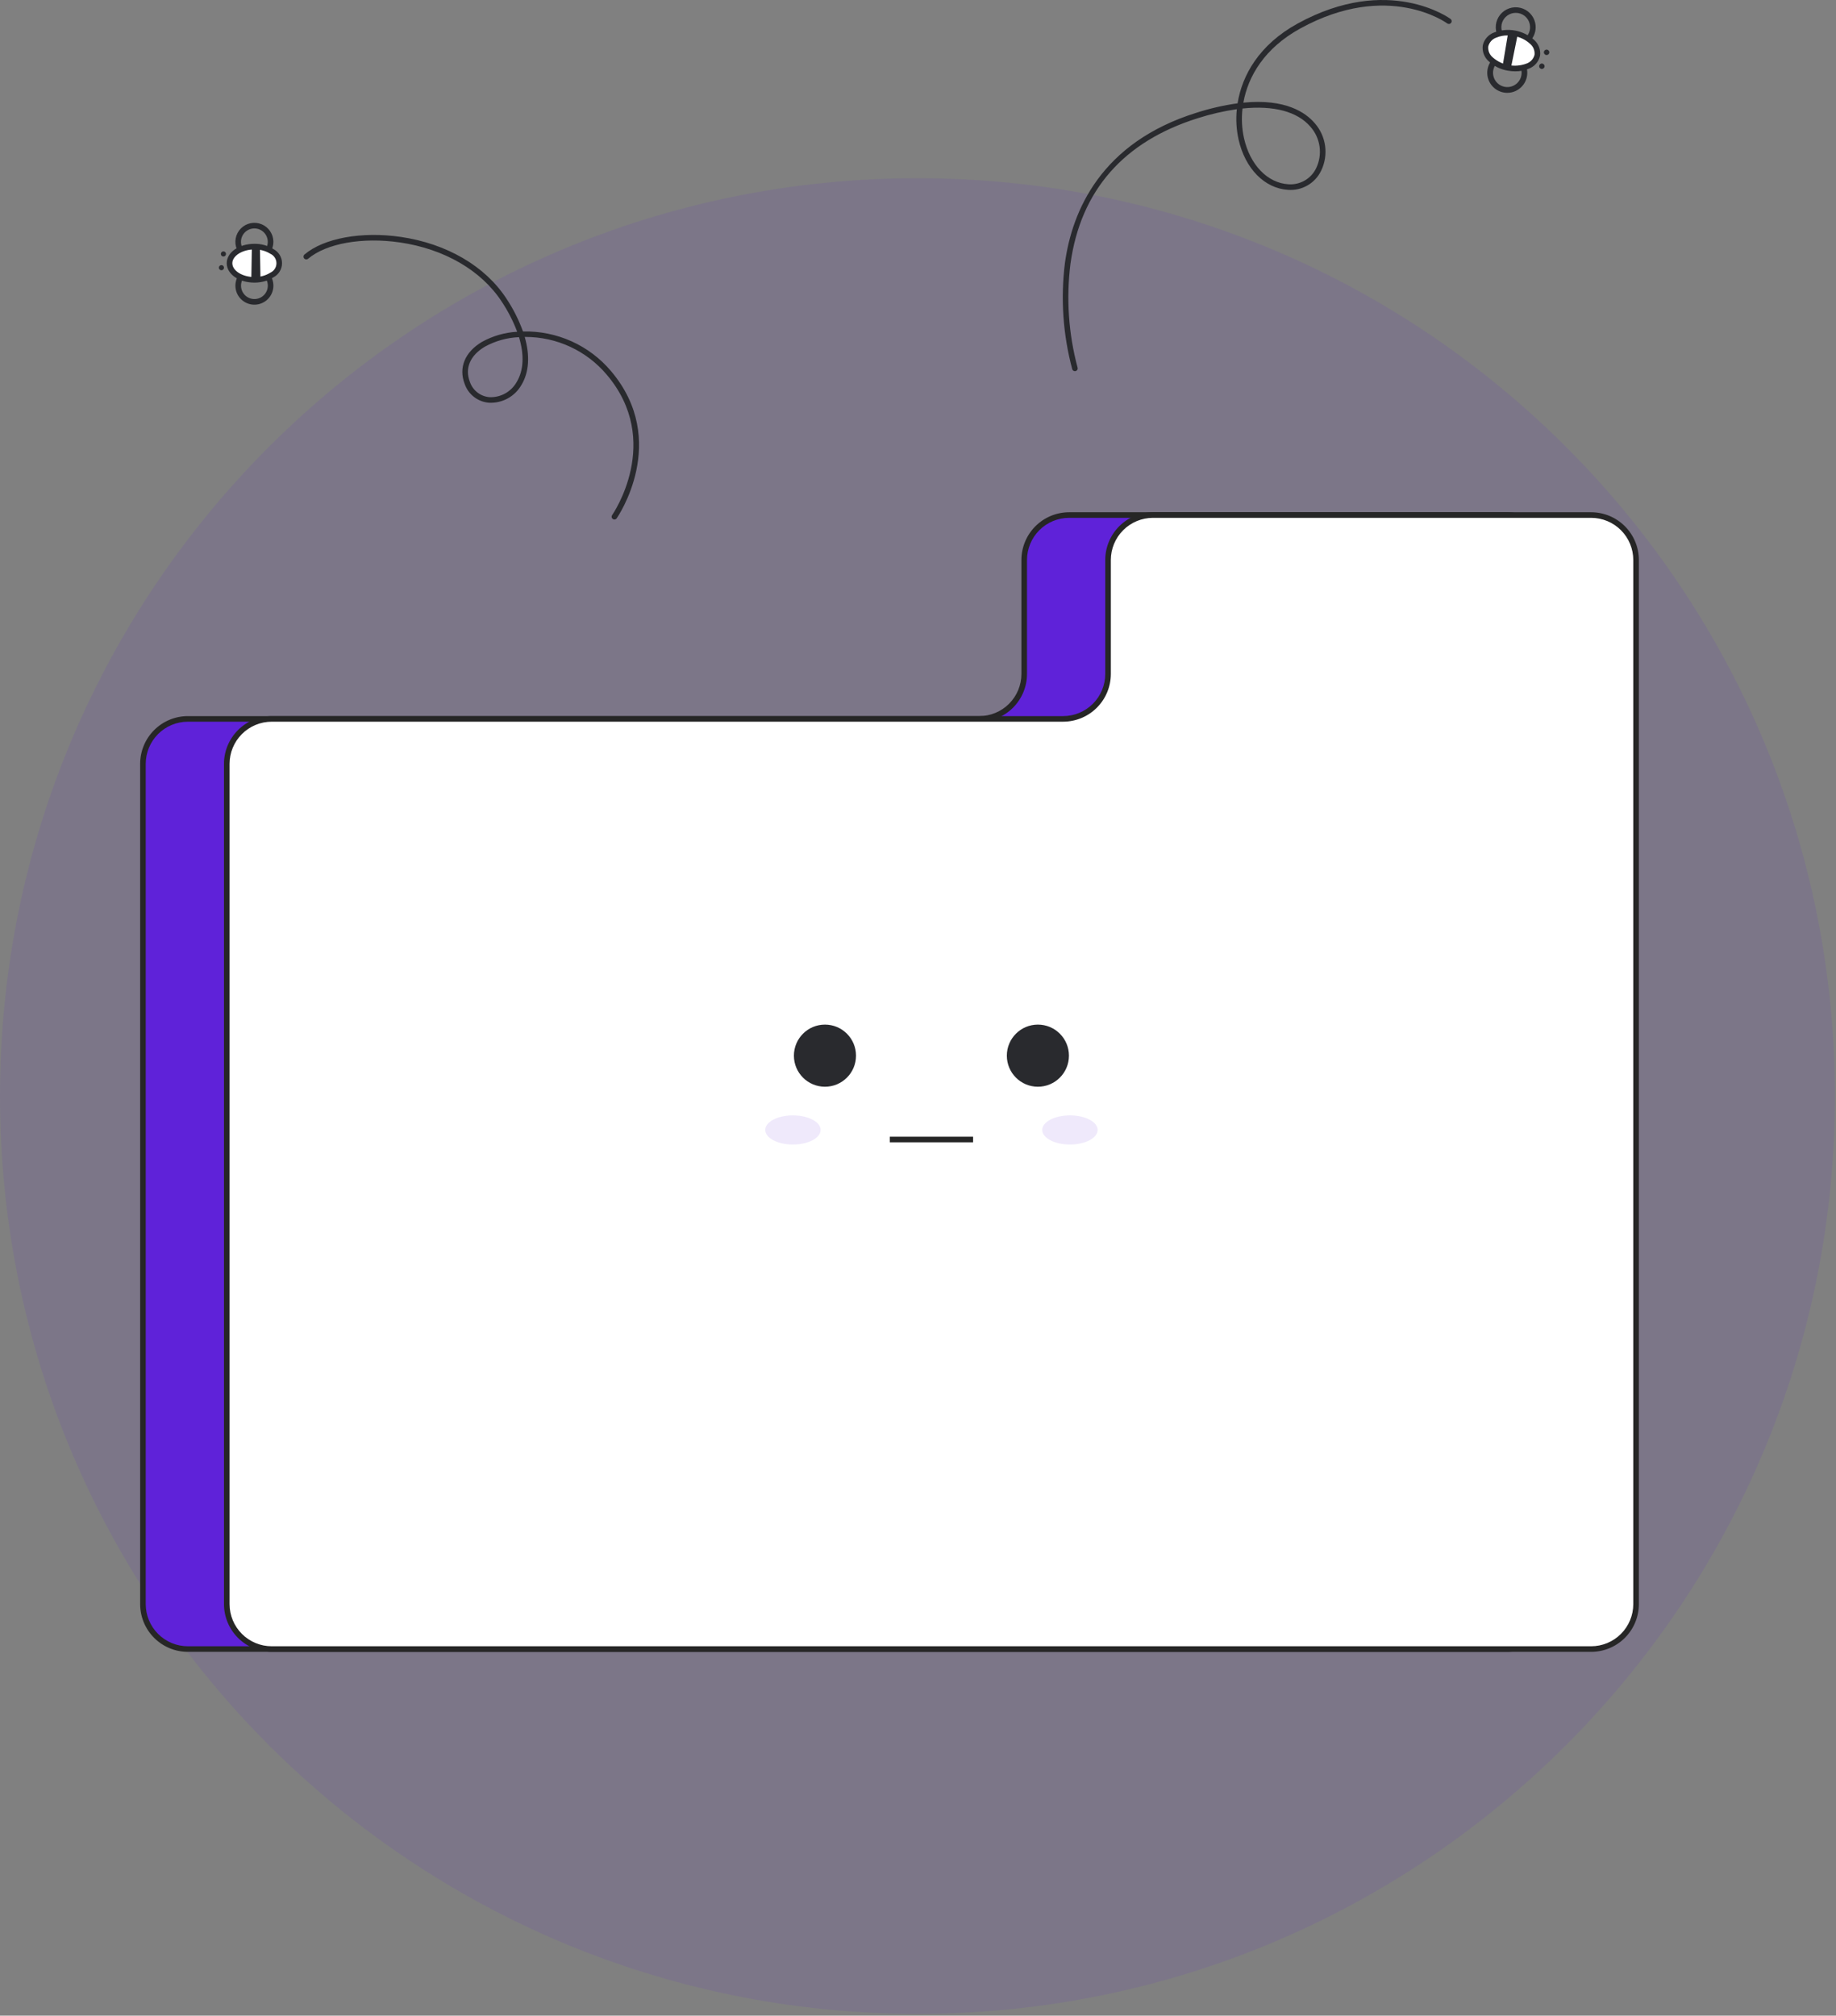 <svg width="657" height="721" viewBox="0 0 657 721" fill="none" xmlns="http://www.w3.org/2000/svg">
<rect x="0" y="0" width="657" height="721" fill="#808080" stroke="none"/>
<g clip-path="url(#clip0_1_97)">
<path opacity="0.1" d="M328.305 720.356C509.623 720.356 656.61 573.369 656.61 392.051C656.61 210.733 509.623 63.746 328.305 63.746C146.987 63.746 0 210.733 0 392.051C0 573.369 146.987 720.356 328.305 720.356Z" fill="#5F22D9"/>
<path d="M219.864 185.827C219.681 185.827 219.501 185.776 219.345 185.68C219.188 185.585 219.061 185.448 218.977 185.285C218.893 185.123 218.856 184.94 218.868 184.757C218.881 184.574 218.944 184.399 219.05 184.249C219.234 183.987 237.308 157.859 217.132 134.04C213.561 129.801 209.105 126.395 204.078 124.06C199.051 121.725 193.575 120.518 188.032 120.523H187.766C189.682 127.179 189.34 133.097 186.627 137.637C185.471 139.689 183.765 141.377 181.701 142.511C179.637 143.645 177.298 144.181 174.946 144.057C173 143.898 171.142 143.174 169.6 141.975C168.059 140.775 166.901 139.153 166.268 137.305C164.049 131.517 166.368 125.905 172.479 122.288C176.351 120.153 180.653 118.916 185.068 118.668C183.632 114.86 181.765 111.229 179.503 107.846C172.218 96.72 158.94 89.019 143.074 86.716C129.629 84.764 116.743 87.062 110.242 92.568C110.04 92.74 109.777 92.823 109.513 92.802C109.249 92.78 109.004 92.654 108.832 92.451C108.661 92.249 108.577 91.987 108.599 91.723C108.621 91.458 108.747 91.213 108.949 91.042C115.868 85.182 129.375 82.705 143.361 84.737C159.795 87.122 173.577 95.146 181.177 106.751C183.641 110.431 185.645 114.399 187.145 118.566C193.123 118.422 199.057 119.622 204.51 122.076C209.963 124.53 214.796 128.176 218.653 132.746C239.847 157.765 220.871 185.132 220.677 185.405C220.585 185.535 220.463 185.641 220.322 185.715C220.18 185.788 220.023 185.827 219.864 185.827ZM185.717 120.6C181.436 120.781 177.256 121.948 173.5 124.01C168.224 127.133 166.27 131.718 168.137 136.59C168.643 138.083 169.573 139.396 170.813 140.369C172.053 141.341 173.551 141.931 175.121 142.066C177.098 142.154 179.061 141.691 180.79 140.728C182.519 139.765 183.946 138.34 184.912 136.612C187.406 132.442 187.635 126.9 185.717 120.6Z" fill="#292A2E"/>
<path d="M92.985 108.7C91.287 109.208 89.459 109.034 87.888 108.214C86.317 107.394 85.128 105.994 84.574 104.31C84.02 102.627 84.146 100.794 84.924 99.202C85.701 97.609 87.07 96.384 88.738 95.785C90.406 95.187 92.241 95.263 93.854 95.998C95.466 96.733 96.728 98.069 97.371 99.72C98.013 101.371 97.986 103.208 97.294 104.84C96.603 106.471 95.302 107.769 93.668 108.455C93.445 108.549 93.217 108.63 92.985 108.7ZM89.66 97.583C89.498 97.632 89.338 97.69 89.182 97.755C88.03 98.24 87.113 99.155 86.626 100.306C86.139 101.457 86.121 102.753 86.575 103.917C87.029 105.081 87.92 106.022 89.058 106.539C90.195 107.057 91.49 107.109 92.666 106.686C93.842 106.263 94.806 105.398 95.353 104.274C95.9 103.151 95.987 101.858 95.595 100.671C95.204 99.484 94.364 98.498 93.255 97.921C92.147 97.344 90.857 97.223 89.66 97.583Z" fill="#292A2E"/>
<path d="M92.972 93.022C91.365 93.502 89.636 93.37 88.12 92.653C86.604 91.936 85.406 90.683 84.757 89.136C84.237 87.896 84.096 86.529 84.352 85.209C84.609 83.888 85.251 82.674 86.197 81.719C87.144 80.763 88.353 80.11 89.671 79.842C90.989 79.573 92.357 79.702 93.602 80.211C94.846 80.72 95.912 81.587 96.665 82.702C97.417 83.817 97.821 85.13 97.827 86.475C97.833 87.82 97.44 89.136 96.698 90.258C95.956 91.38 94.897 92.256 93.657 92.776C93.433 92.87 93.204 92.952 92.972 93.022ZM89.651 81.908C89.487 81.957 89.326 82.015 89.169 82.081C87.996 82.574 87.066 83.512 86.584 84.69C86.103 85.868 86.108 87.188 86.6 88.362C86.959 89.217 87.558 89.951 88.324 90.473C89.091 90.995 89.993 91.284 90.92 91.305C91.847 91.325 92.761 91.077 93.55 90.589C94.339 90.101 94.97 89.395 95.366 88.557C95.763 87.718 95.907 86.783 95.783 85.863C95.659 84.944 95.271 84.081 94.667 83.377C94.062 82.674 93.267 82.16 92.376 81.9C91.486 81.639 90.54 81.642 89.651 81.908Z" fill="#292A2E"/>
<path d="M91.032 100.094C95.943 100.094 99.924 97.435 99.924 94.155C99.924 90.875 95.943 88.216 91.032 88.216C86.121 88.216 82.14 90.875 82.14 94.155C82.14 97.435 86.121 100.094 91.032 100.094Z" fill="white"/>
<path d="M94.965 100.53C93.69 100.907 92.367 101.097 91.038 101.094C85.491 101.094 81.143 98.054 81.138 94.163C81.133 90.272 85.478 87.221 91.024 87.216C93.442 87.17 95.821 87.83 97.869 89.116C98.789 89.595 99.559 90.318 100.097 91.204C100.635 92.091 100.92 93.108 100.921 94.145C100.922 95.182 100.639 96.199 100.102 97.086C99.565 97.974 98.796 98.697 97.877 99.178C96.979 99.77 95.997 100.226 94.965 100.53ZM87.706 89.7C85.034 90.5 83.139 92.226 83.141 94.166C83.141 96.844 86.758 99.102 91.036 99.099C93.059 99.141 95.05 98.593 96.767 97.522C97.411 97.225 97.956 96.75 98.338 96.153C98.721 95.556 98.923 94.862 98.923 94.153C98.922 93.444 98.718 92.75 98.335 92.153C97.952 91.557 97.406 91.082 96.761 90.787C95.043 89.719 93.051 89.175 91.028 89.221C89.903 89.219 88.784 89.38 87.706 89.7Z" fill="#292A2E"/>
<path d="M93.213 99.912L93.003 88.363L90.131 88.246L89.93 100.047L93.213 99.912Z" fill="#292A2E"/>
<path d="M79.235 96.667C79.742 96.667 80.153 96.256 80.153 95.749C80.153 95.242 79.742 94.831 79.235 94.831C78.728 94.831 78.317 95.242 78.317 95.749C78.317 96.256 78.728 96.667 79.235 96.667Z" fill="#292A2E"/>
<path d="M79.952 91.755C80.459 91.755 80.87 91.344 80.87 90.837C80.87 90.33 80.459 89.919 79.952 89.919C79.445 89.919 79.034 90.33 79.034 90.837C79.034 91.344 79.445 91.755 79.952 91.755Z" fill="#292A2E"/>
<path d="M384.645 132.766C384.431 132.766 384.223 132.697 384.05 132.57C383.878 132.443 383.752 132.264 383.689 132.059C380.371 119.673 379.486 106.761 381.083 94.038C383.668 75.438 393.925 51.027 428.113 40.338C432.923 38.791 437.857 37.66 442.861 36.957C444.471 26.9 450.6 15.981 464.3 8.451C496.863 -9.441 518.858 6.612 519.076 6.776C519.288 6.935 519.428 7.172 519.466 7.435C519.503 7.697 519.435 7.964 519.276 8.176C519.117 8.388 518.88 8.528 518.617 8.566C518.355 8.603 518.088 8.535 517.876 8.376C517.668 8.22 496.648 -7.041 465.265 10.205C452.459 17.242 446.596 27.342 444.929 36.718C460.008 35.233 467.229 40.263 470.47 44.062C472.476 46.346 473.766 49.17 474.178 52.182C474.59 55.194 474.107 58.261 472.789 61C471.746 63.213 470.057 65.058 467.944 66.291C465.831 67.525 463.394 68.089 460.954 67.909C452.533 67.415 445.564 60.331 443.202 49.861C442.422 46.317 442.215 42.671 442.588 39.061C437.882 39.737 433.24 40.804 428.711 42.252C402.066 50.583 386.711 68.102 383.063 94.319C381.5 106.753 382.362 119.373 385.601 131.479C385.647 131.629 385.657 131.787 385.631 131.941C385.604 132.095 385.542 132.241 385.449 132.367C385.356 132.492 385.235 132.594 385.095 132.665C384.956 132.735 384.801 132.772 384.645 132.772V132.766ZM444.627 38.811C444.21 42.352 444.388 45.938 445.153 49.42C447.314 58.998 453.562 65.471 461.071 65.912C463.118 66.058 465.161 65.583 466.932 64.548C468.704 63.513 470.122 61.967 470.999 60.112C472.141 57.724 472.557 55.052 472.192 52.43C471.828 49.807 470.701 47.35 468.951 45.363C464.275 39.876 455.742 37.66 444.627 38.811Z" fill="#292A2E"/>
<path d="M542.374 16.884C541.027 16.881 539.708 16.498 538.57 15.778C537.432 15.058 536.52 14.031 535.941 12.815C535.361 11.599 535.137 10.244 535.295 8.906C535.453 7.568 535.985 6.303 536.832 5.255C537.678 4.207 538.803 3.42 540.078 2.984C541.352 2.548 542.724 2.482 544.035 2.792C545.345 3.103 546.541 3.778 547.485 4.739C548.428 5.7 549.081 6.909 549.367 8.225C549.591 9.268 549.579 10.348 549.332 11.386C549.085 12.424 548.608 13.394 547.938 14.224C547.267 15.054 546.42 15.724 545.457 16.184C544.494 16.644 543.441 16.884 542.374 16.884ZM542.389 4.6C541.325 4.6 540.288 4.929 539.419 5.544C538.551 6.158 537.894 7.026 537.54 8.029C537.186 9.032 537.152 10.12 537.442 11.144C537.732 12.167 538.333 13.075 539.161 13.743C539.988 14.411 541.003 14.805 542.065 14.872C543.126 14.939 544.182 14.675 545.088 14.116C545.993 13.557 546.702 12.732 547.119 11.753C547.535 10.774 547.638 9.69 547.412 8.651C547.17 7.5 546.538 6.468 545.623 5.73C544.707 4.992 543.565 4.593 542.389 4.6Z" fill="#292A2E"/>
<path d="M539.362 33.205C537.529 33.205 535.766 32.502 534.436 31.241C533.106 29.98 532.31 28.257 532.212 26.427C532.114 24.597 532.721 22.798 533.908 21.402C535.096 20.006 536.773 19.119 538.596 18.922C540.418 18.726 542.246 19.235 543.704 20.346C545.162 21.457 546.138 23.084 546.433 24.893C546.727 26.702 546.316 28.555 545.286 30.071C544.255 31.586 542.683 32.649 540.892 33.04C540.389 33.15 539.876 33.205 539.362 33.205ZM539.388 20.92C539.018 20.92 538.649 20.96 538.288 21.039C537.011 21.32 535.889 22.079 535.155 23.161C534.42 24.243 534.129 25.566 534.339 26.856C534.55 28.147 535.248 29.308 536.289 30.1C537.329 30.892 538.634 31.255 539.934 31.114C541.235 30.974 542.432 30.34 543.279 29.344C544.126 28.348 544.559 27.064 544.489 25.758C544.419 24.452 543.851 23.223 542.902 22.323C541.954 21.423 540.696 20.921 539.388 20.92Z" fill="#292A2E"/>
<path d="M550.102 19.806C550.732 16.39 547.097 12.857 541.983 11.913C536.869 10.969 532.213 12.973 531.583 16.389C530.952 19.804 534.587 23.338 539.701 24.282C544.815 25.226 549.472 23.222 550.102 19.806Z" fill="white"/>
<path d="M542.224 25.516C541.318 25.515 540.415 25.431 539.524 25.266C537.009 24.849 534.67 23.707 532.795 21.98C531.974 21.28 531.343 20.384 530.96 19.375C530.577 18.366 530.455 17.277 530.604 16.208C530.846 15.156 531.349 14.183 532.067 13.377C532.785 12.571 533.694 11.96 534.711 11.598C537.09 10.699 539.669 10.468 542.17 10.929C544.671 11.391 546.998 12.527 548.9 14.216C549.721 14.916 550.352 15.812 550.735 16.821C551.118 17.83 551.24 18.919 551.091 19.988C550.849 21.04 550.346 22.013 549.628 22.819C548.91 23.625 548.001 24.236 546.984 24.598C545.476 25.222 543.856 25.535 542.224 25.516ZM539.462 12.678C538.104 12.661 536.757 12.918 535.501 13.435C534.79 13.673 534.15 14.084 533.638 14.632C533.127 15.179 532.759 15.846 532.57 16.571C532.487 17.316 532.592 18.07 532.875 18.764C533.158 19.458 533.609 20.071 534.189 20.546C535.807 21.958 537.774 22.908 539.885 23.298C541.997 23.688 544.174 23.502 546.189 22.761C546.9 22.523 547.54 22.112 548.051 21.564C548.563 21.017 548.93 20.35 549.119 19.625C549.201 18.88 549.096 18.126 548.813 17.432C548.53 16.738 548.079 16.126 547.5 15.65C545.908 14.198 543.927 13.241 541.8 12.897C541.029 12.753 540.246 12.68 539.462 12.678Z" fill="#292A2E"/>
<path d="M539.688 11.682L537.677 23.748L540.644 24.424L543.132 12.175L539.688 11.682Z" fill="#292A2E"/>
<path d="M551.743 24.663C552.28 24.663 552.715 24.228 552.715 23.691C552.715 23.154 552.28 22.719 551.743 22.719C551.206 22.719 550.771 23.154 550.771 23.691C550.771 24.228 551.206 24.663 551.743 24.663Z" fill="#292A2E"/>
<path d="M553.437 19.687C553.974 19.687 554.409 19.252 554.409 18.715C554.409 18.178 553.974 17.743 553.437 17.743C552.9 17.743 552.465 18.178 552.465 18.715C552.465 19.252 552.9 19.687 553.437 19.687Z" fill="#292A2E"/>
<path d="M555.459 200.3V573.8C555.459 578.062 553.766 582.149 550.753 585.162C547.739 588.176 543.652 589.869 539.39 589.869H67.219C62.957 589.869 58.87 588.176 55.856 585.162C52.843 582.149 51.15 578.062 51.15 573.8V273.22C51.15 268.958 52.843 264.871 55.857 261.858C58.87 258.844 62.957 257.151 67.219 257.151H350.436C354.698 257.151 358.785 255.458 361.799 252.445C364.812 249.431 366.505 245.344 366.505 241.082V200.3C366.505 196.038 368.198 191.951 371.211 188.938C374.225 185.924 378.312 184.231 382.574 184.231H539.39C543.652 184.231 547.739 185.924 550.753 188.938C553.766 191.951 555.459 196.038 555.459 200.3Z" fill="#5F22D9"/>
<path d="M539.39 590.868H67.22C62.695 590.863 58.356 589.063 55.156 585.863C51.956 582.664 50.156 578.325 50.15 573.8V273.22C50.156 268.695 51.956 264.356 55.156 261.157C58.356 257.957 62.695 256.157 67.22 256.152H350.437C354.432 256.147 358.263 254.558 361.088 251.733C363.912 248.908 365.502 245.077 365.506 241.082V200.3C365.511 195.775 367.311 191.436 370.511 188.236C373.71 185.036 378.049 183.236 382.574 183.231H539.39C543.915 183.236 548.254 185.036 551.454 188.236C554.654 191.436 556.454 195.775 556.459 200.3V573.8C556.454 578.325 554.654 582.664 551.454 585.863C548.254 589.063 543.915 590.863 539.39 590.868ZM67.22 258.152C63.225 258.156 59.395 259.745 56.569 262.57C53.744 265.395 52.155 269.225 52.15 273.22V573.8C52.154 577.795 53.744 581.626 56.569 584.451C59.394 587.276 63.225 588.865 67.22 588.869H539.39C543.385 588.865 547.215 587.275 550.04 584.45C552.865 581.625 554.454 577.795 554.459 573.8V200.3C554.454 196.305 552.865 192.475 550.04 189.65C547.215 186.825 543.385 185.236 539.39 185.231H382.574C378.579 185.236 374.749 186.825 371.924 189.65C369.099 192.475 367.511 196.305 367.506 200.3V241.079C367.501 245.605 365.701 249.943 362.501 253.143C359.301 256.344 354.963 258.144 350.437 258.149L67.22 258.152Z" fill="#262626"/>
<path d="M585.459 200.3V573.8C585.459 578.062 583.766 582.149 580.753 585.162C577.739 588.176 573.652 589.869 569.39 589.869H97.219C92.957 589.869 88.87 588.176 85.856 585.162C82.843 582.149 81.15 578.062 81.15 573.8V273.22C81.15 268.958 82.843 264.871 85.857 261.858C88.87 258.844 92.957 257.151 97.219 257.151H380.436C384.698 257.151 388.785 255.458 391.799 252.445C394.812 249.431 396.505 245.344 396.505 241.082V200.3C396.505 196.038 398.198 191.951 401.211 188.938C404.225 185.924 408.312 184.231 412.574 184.231H569.39C573.652 184.231 577.739 185.924 580.753 188.938C583.766 191.951 585.459 196.038 585.459 200.3Z" fill="white"/>
<path d="M569.39 590.868H97.22C92.695 590.863 88.356 589.063 85.156 585.863C81.956 582.664 80.156 578.325 80.15 573.8V273.22C80.156 268.695 81.956 264.356 85.156 261.157C88.356 257.957 92.695 256.157 97.22 256.152H380.437C384.432 256.147 388.263 254.558 391.088 251.733C393.912 248.908 395.502 245.077 395.506 241.082V200.3C395.511 195.775 397.311 191.436 400.511 188.236C403.71 185.036 408.049 183.236 412.574 183.231H569.39C573.915 183.236 578.254 185.036 581.454 188.236C584.654 191.436 586.454 195.775 586.459 200.3V573.8C586.454 578.325 584.654 582.664 581.454 585.863C578.254 589.063 573.915 590.863 569.39 590.868ZM97.22 258.152C93.225 258.156 89.394 259.745 86.569 262.57C83.744 265.395 82.155 269.225 82.15 273.22V573.8C82.154 577.795 83.744 581.626 86.569 584.451C89.394 587.276 93.225 588.865 97.22 588.869H569.39C573.385 588.865 577.215 587.275 580.04 584.45C582.865 581.625 584.454 577.795 584.459 573.8V200.3C584.454 196.305 582.865 192.475 580.04 189.65C577.215 186.825 573.385 185.236 569.39 185.231H412.574C408.579 185.236 404.749 186.825 401.924 189.65C399.099 192.475 397.511 196.305 397.506 200.3V241.079C397.501 245.605 395.701 249.943 392.501 253.143C389.301 256.344 384.963 258.144 380.437 258.149L97.22 258.152Z" fill="#262626"/>
<path d="M295.206 388.724C301.343 388.724 306.318 383.749 306.318 377.612C306.318 371.475 301.343 366.5 295.206 366.5C289.069 366.5 284.094 371.475 284.094 377.612C284.094 383.749 289.069 388.724 295.206 388.724Z" fill="#292A2E"/>
<path d="M371.403 388.724C377.54 388.724 382.515 383.749 382.515 377.612C382.515 371.475 377.54 366.5 371.403 366.5C365.266 366.5 360.291 371.475 360.291 377.612C360.291 383.749 365.266 388.724 371.403 388.724Z" fill="#292A2E"/>
<path d="M348.203 406.602H318.406V408.602H348.203V406.602Z" fill="#262626"/>
<g opacity="0.1">
<path d="M283.743 409.398C289.218 409.398 293.656 407.062 293.656 404.181C293.656 401.3 289.218 398.964 283.743 398.964C278.268 398.964 273.83 401.3 273.83 404.181C273.83 407.062 278.268 409.398 283.743 409.398Z" fill="#5F22D9"/>
<path d="M382.867 409.398C388.342 409.398 392.78 407.062 392.78 404.181C392.78 401.3 388.342 398.964 382.867 398.964C377.392 398.964 372.954 401.3 372.954 404.181C372.954 407.062 377.392 409.398 382.867 409.398Z" fill="#5F22D9"/>
</g>
</g>
<defs>
<clipPath id="clip0_1_97">
<rect width="656.609" height="720.356" fill="white"/>
</clipPath>
</defs>
</svg>
